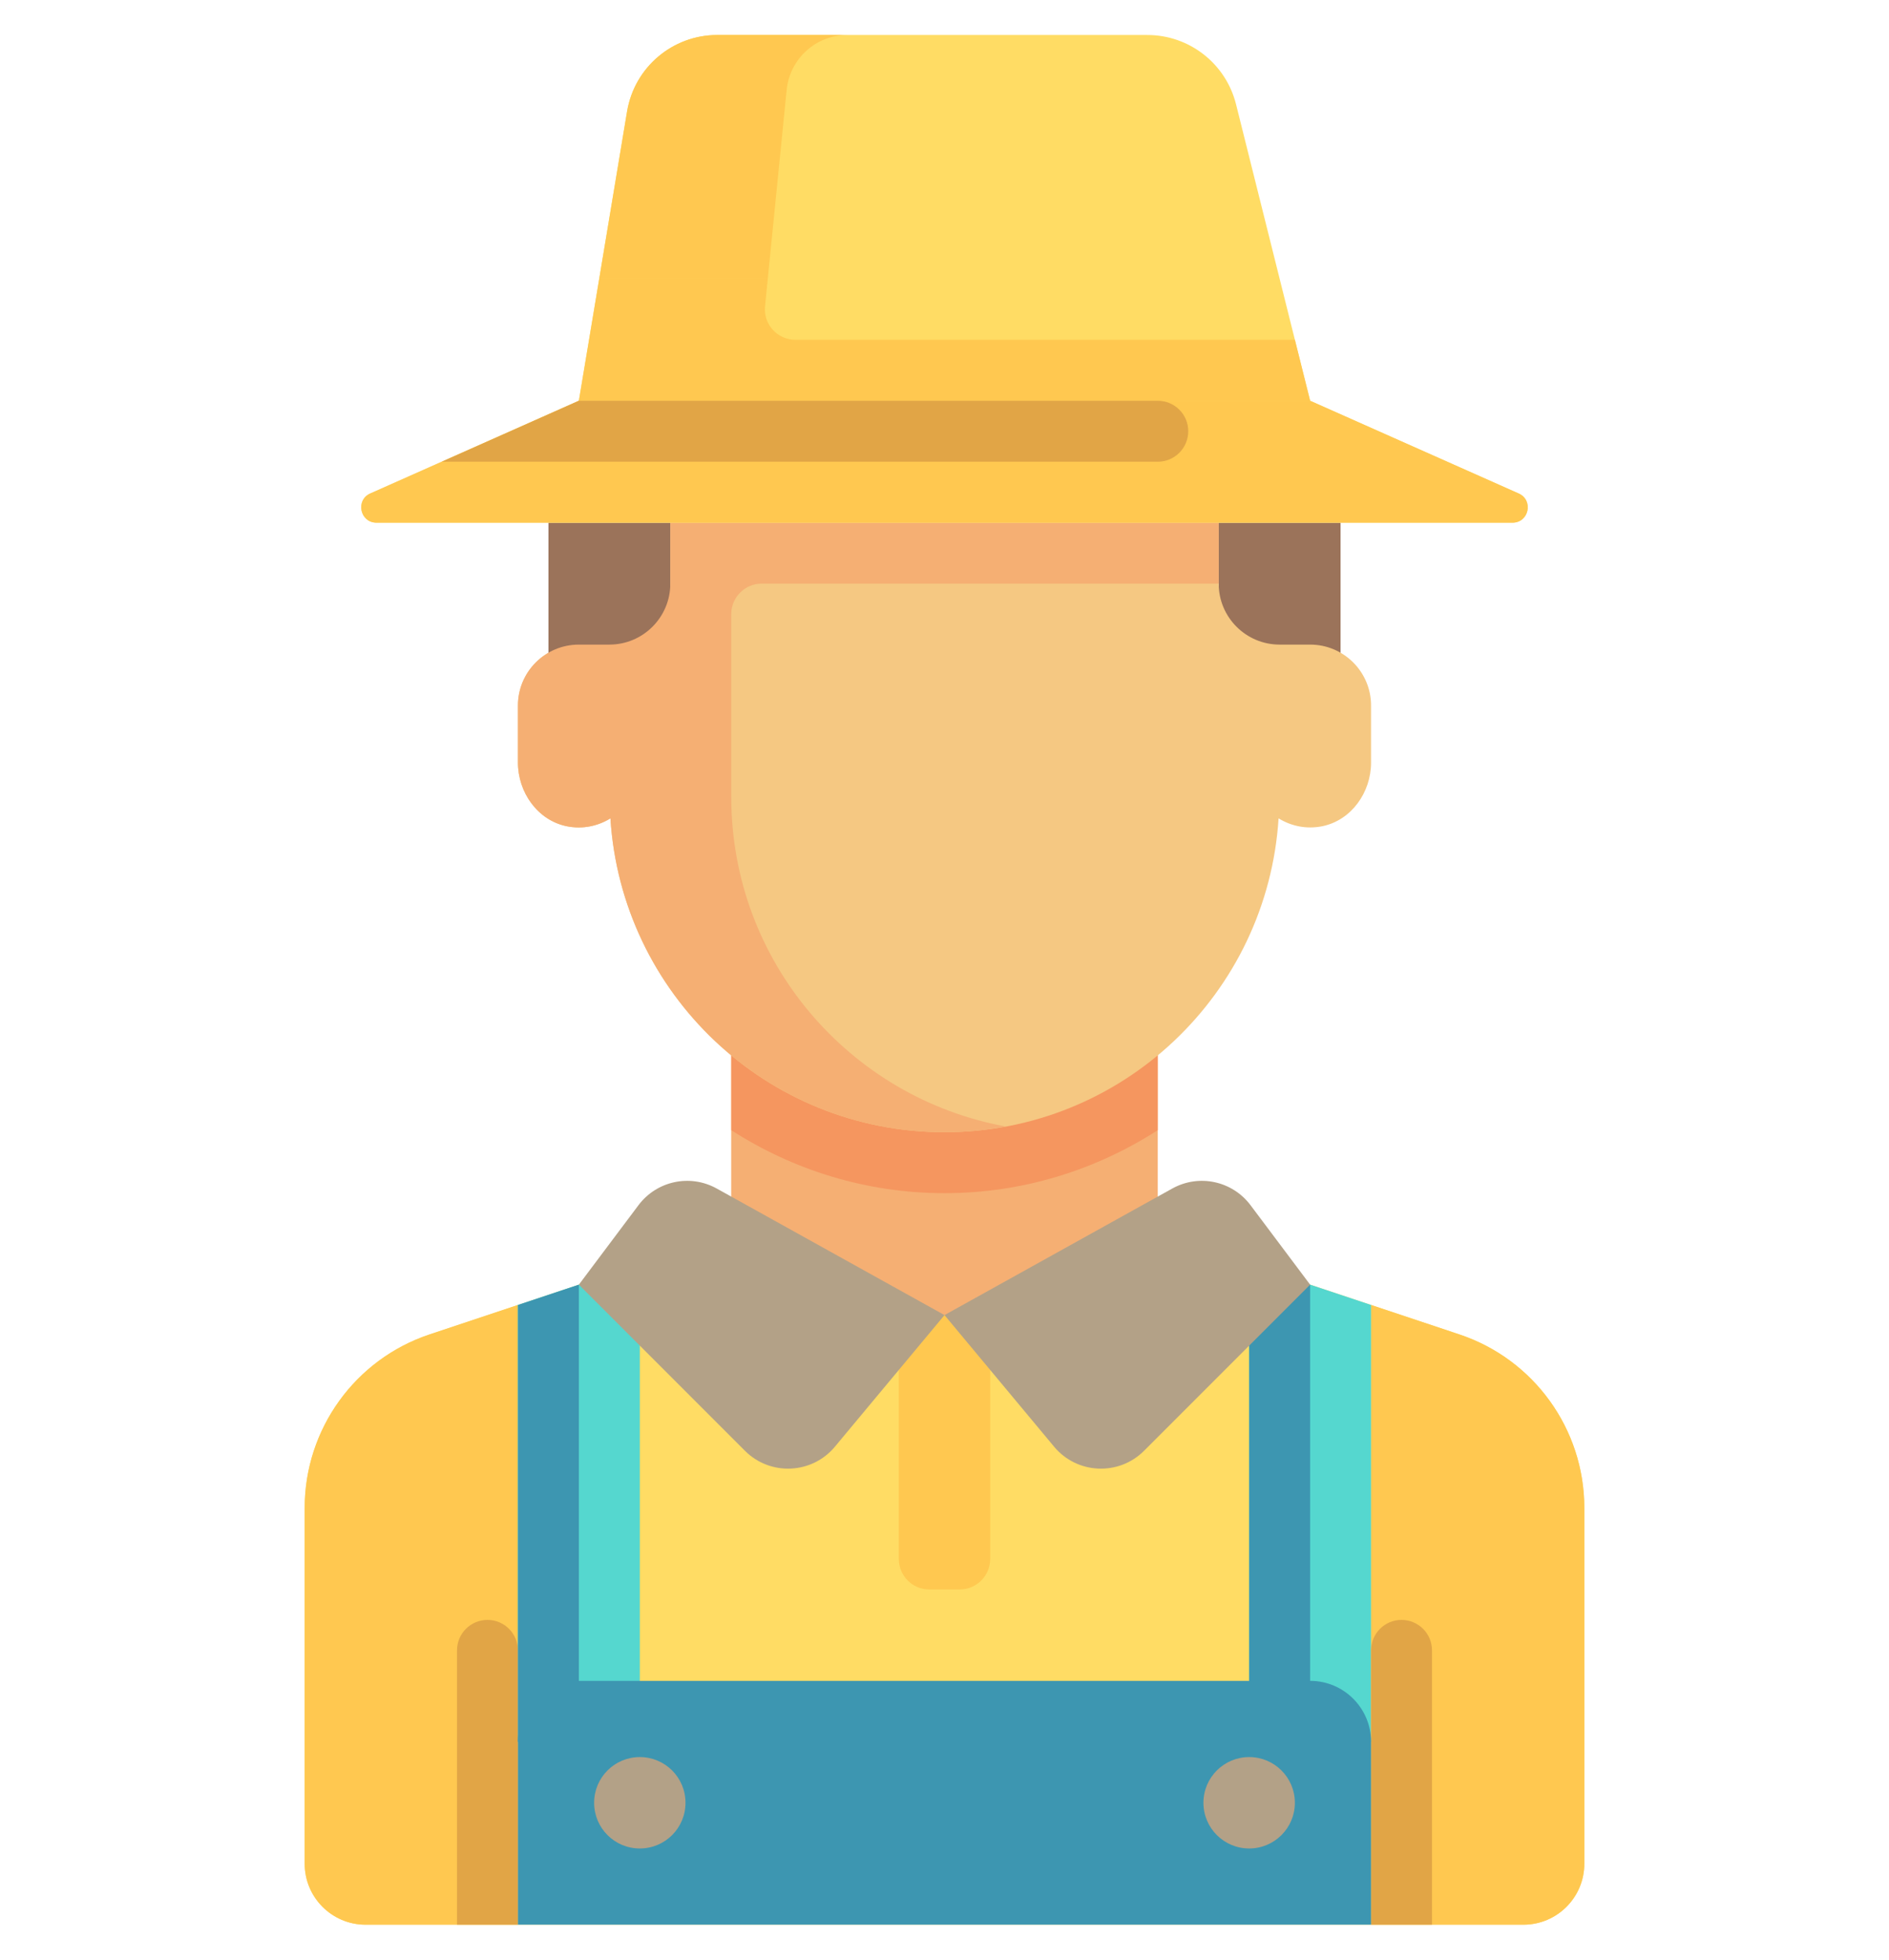 <svg width="27" height="28" viewBox="0 0 27 28" fill="none" xmlns="http://www.w3.org/2000/svg">
<g clip-path="url(#clip0)">
<path d="M20.859 19.066L18.726 18.355H8.274L6.141 19.066C5.075 19.421 4.355 20.42 4.355 21.545V26.629C4.355 27.11 4.745 27.5 5.226 27.5H21.774C22.255 27.5 22.645 27.11 22.645 26.629V21.544C22.645 20.42 21.925 19.421 20.859 19.066Z" fill="#FFDC64"/>
<path d="M16.548 14H10.451V19.226H16.548V14Z" fill="#F5AF73"/>
<path d="M10.452 16.148C11.335 16.716 12.381 17.048 13.5 17.048C14.619 17.048 15.665 16.716 16.548 16.148V14H10.452V16.148Z" fill="#F5965F"/>
<path d="M19.161 7.468H17.419V9.645H19.161V7.468Z" fill="#9B735A"/>
<path d="M18.726 9.21H18.29C17.809 9.21 17.419 8.82 17.419 8.339V7.468H9.581V8.339C9.581 8.82 9.191 9.21 8.71 9.21H8.274C7.793 9.21 7.403 9.6 7.403 10.081V10.895C7.403 11.32 7.683 11.719 8.099 11.805C8.332 11.852 8.548 11.801 8.725 11.693C8.884 14.196 10.958 16.177 13.5 16.177C16.042 16.177 18.116 14.195 18.275 11.693C18.452 11.801 18.668 11.852 18.901 11.805C19.317 11.719 19.597 11.321 19.597 10.895V10.081C19.597 9.6 19.207 9.21 18.726 9.21Z" fill="#F5C882"/>
<path d="M9.581 7.468H7.839V9.645H9.581V7.468Z" fill="#9B735A"/>
<path d="M9.581 7.468V8.339C9.581 8.82 9.191 9.21 8.71 9.21H8.274C7.793 9.21 7.403 9.6 7.403 10.081V10.895C7.403 11.32 7.683 11.719 8.099 11.805C8.332 11.852 8.548 11.801 8.725 11.693C8.884 14.196 10.958 16.177 13.5 16.177C13.799 16.177 14.091 16.148 14.375 16.095C12.144 15.687 10.452 13.736 10.452 11.387V8.774C10.452 8.534 10.647 8.339 10.887 8.339H17.419V7.468H9.581V7.468Z" fill="#F5AF73"/>
<path d="M18.726 5.726L17.667 1.49C17.521 0.908 16.999 0.5 16.399 0.5H10.252C9.613 0.5 9.068 0.962 8.963 1.592L8.274 5.726L5.292 7.051C5.078 7.146 5.146 7.468 5.381 7.468H21.619C21.854 7.468 21.922 7.146 21.707 7.051L18.726 5.726Z" fill="#FFDC64"/>
<path d="M5.381 7.468H21.619C21.854 7.468 21.922 7.147 21.707 7.051L18.726 5.726H8.274L5.292 7.051C5.078 7.147 5.146 7.468 5.381 7.468Z" fill="#FFC850"/>
<path d="M11.368 4.855C11.111 4.855 10.909 4.632 10.935 4.376L10.974 3.984H8.565L8.274 5.726H18.726L18.508 4.855H11.368Z" fill="#FFC850"/>
<path d="M10.974 3.984L11.244 1.284C11.289 0.839 11.663 0.5 12.111 0.5H10.252C9.613 0.5 9.068 0.962 8.963 1.592L8.565 3.984H10.974V3.984H10.974Z" fill="#FFC850"/>
<path d="M16.548 6.597C16.789 6.597 16.984 6.402 16.984 6.161C16.984 5.921 16.789 5.726 16.548 5.726H8.274L6.315 6.597H16.548Z" fill="#E1A546"/>
<path d="M7.403 18.645L6.141 19.066C5.075 19.421 4.355 20.42 4.355 21.544V26.629C4.355 27.11 4.745 27.5 5.226 27.5H7.403V18.645Z" fill="#FFC850"/>
<path d="M19.597 18.645L20.858 19.066C21.925 19.421 22.645 20.42 22.645 21.544V26.629C22.645 27.11 22.255 27.5 21.774 27.5H19.597V18.645Z" fill="#FFC850"/>
<path d="M9.145 18.355H8.274L7.403 18.645V24.887H9.145V18.355Z" fill="#55D7CF"/>
<path d="M17.855 18.355H18.726L19.597 18.645V24.887H17.855V18.355Z" fill="#55D7CF"/>
<path d="M7.403 27.5H6.532V23.581C6.532 23.34 6.727 23.145 6.968 23.145C7.208 23.145 7.403 23.34 7.403 23.581V27.5Z" fill="#E1A546"/>
<path d="M20.468 27.5H19.597V23.581C19.597 23.34 19.792 23.145 20.032 23.145C20.273 23.145 20.468 23.34 20.468 23.581V27.5Z" fill="#E1A546"/>
<path d="M8.274 18.356L7.403 18.646V24.888H8.274V18.356Z" fill="#3D96B1"/>
<path d="M18.726 18.355H17.855V24.887H18.726V18.355Z" fill="#3D96B1"/>
<path d="M19.597 27.5H7.403V24.887C7.403 24.406 7.793 24.016 8.274 24.016H18.726C19.207 24.016 19.597 24.406 19.597 24.887V27.5Z" fill="#3D96B1"/>
<path d="M13.718 22.71H13.282C13.042 22.71 12.847 22.515 12.847 22.274V18.79H14.153V22.274C14.153 22.515 13.958 22.71 13.718 22.71Z" fill="#FFC850"/>
<path d="M10.245 16.982L13.5 18.79L11.933 20.671C11.605 21.064 11.01 21.091 10.648 20.729L8.274 18.355L9.125 17.221C9.386 16.872 9.864 16.77 10.245 16.982Z" fill="#B3A187"/>
<path d="M16.755 16.982L13.5 18.79L15.067 20.671C15.395 21.064 15.99 21.091 16.352 20.729L18.726 18.355L17.875 17.221C17.614 16.872 17.136 16.77 16.755 16.982Z" fill="#B3A187"/>
<path d="M9.145 26.411C9.506 26.411 9.798 26.119 9.798 25.758C9.798 25.397 9.506 25.105 9.145 25.105C8.784 25.105 8.492 25.397 8.492 25.758C8.492 26.119 8.784 26.411 9.145 26.411Z" fill="#B3A187"/>
<path d="M17.855 26.411C18.215 26.411 18.508 26.119 18.508 25.758C18.508 25.397 18.215 25.105 17.855 25.105C17.494 25.105 17.201 25.397 17.201 25.758C17.201 26.119 17.494 26.411 17.855 26.411Z" fill="#B3A187"/>
</g>
<defs>
<clipPath id="clip0">
<rect width="27" height="27" fill="white" transform="translate(0 0.5)"/>
</clipPath>
</defs>
</svg>
